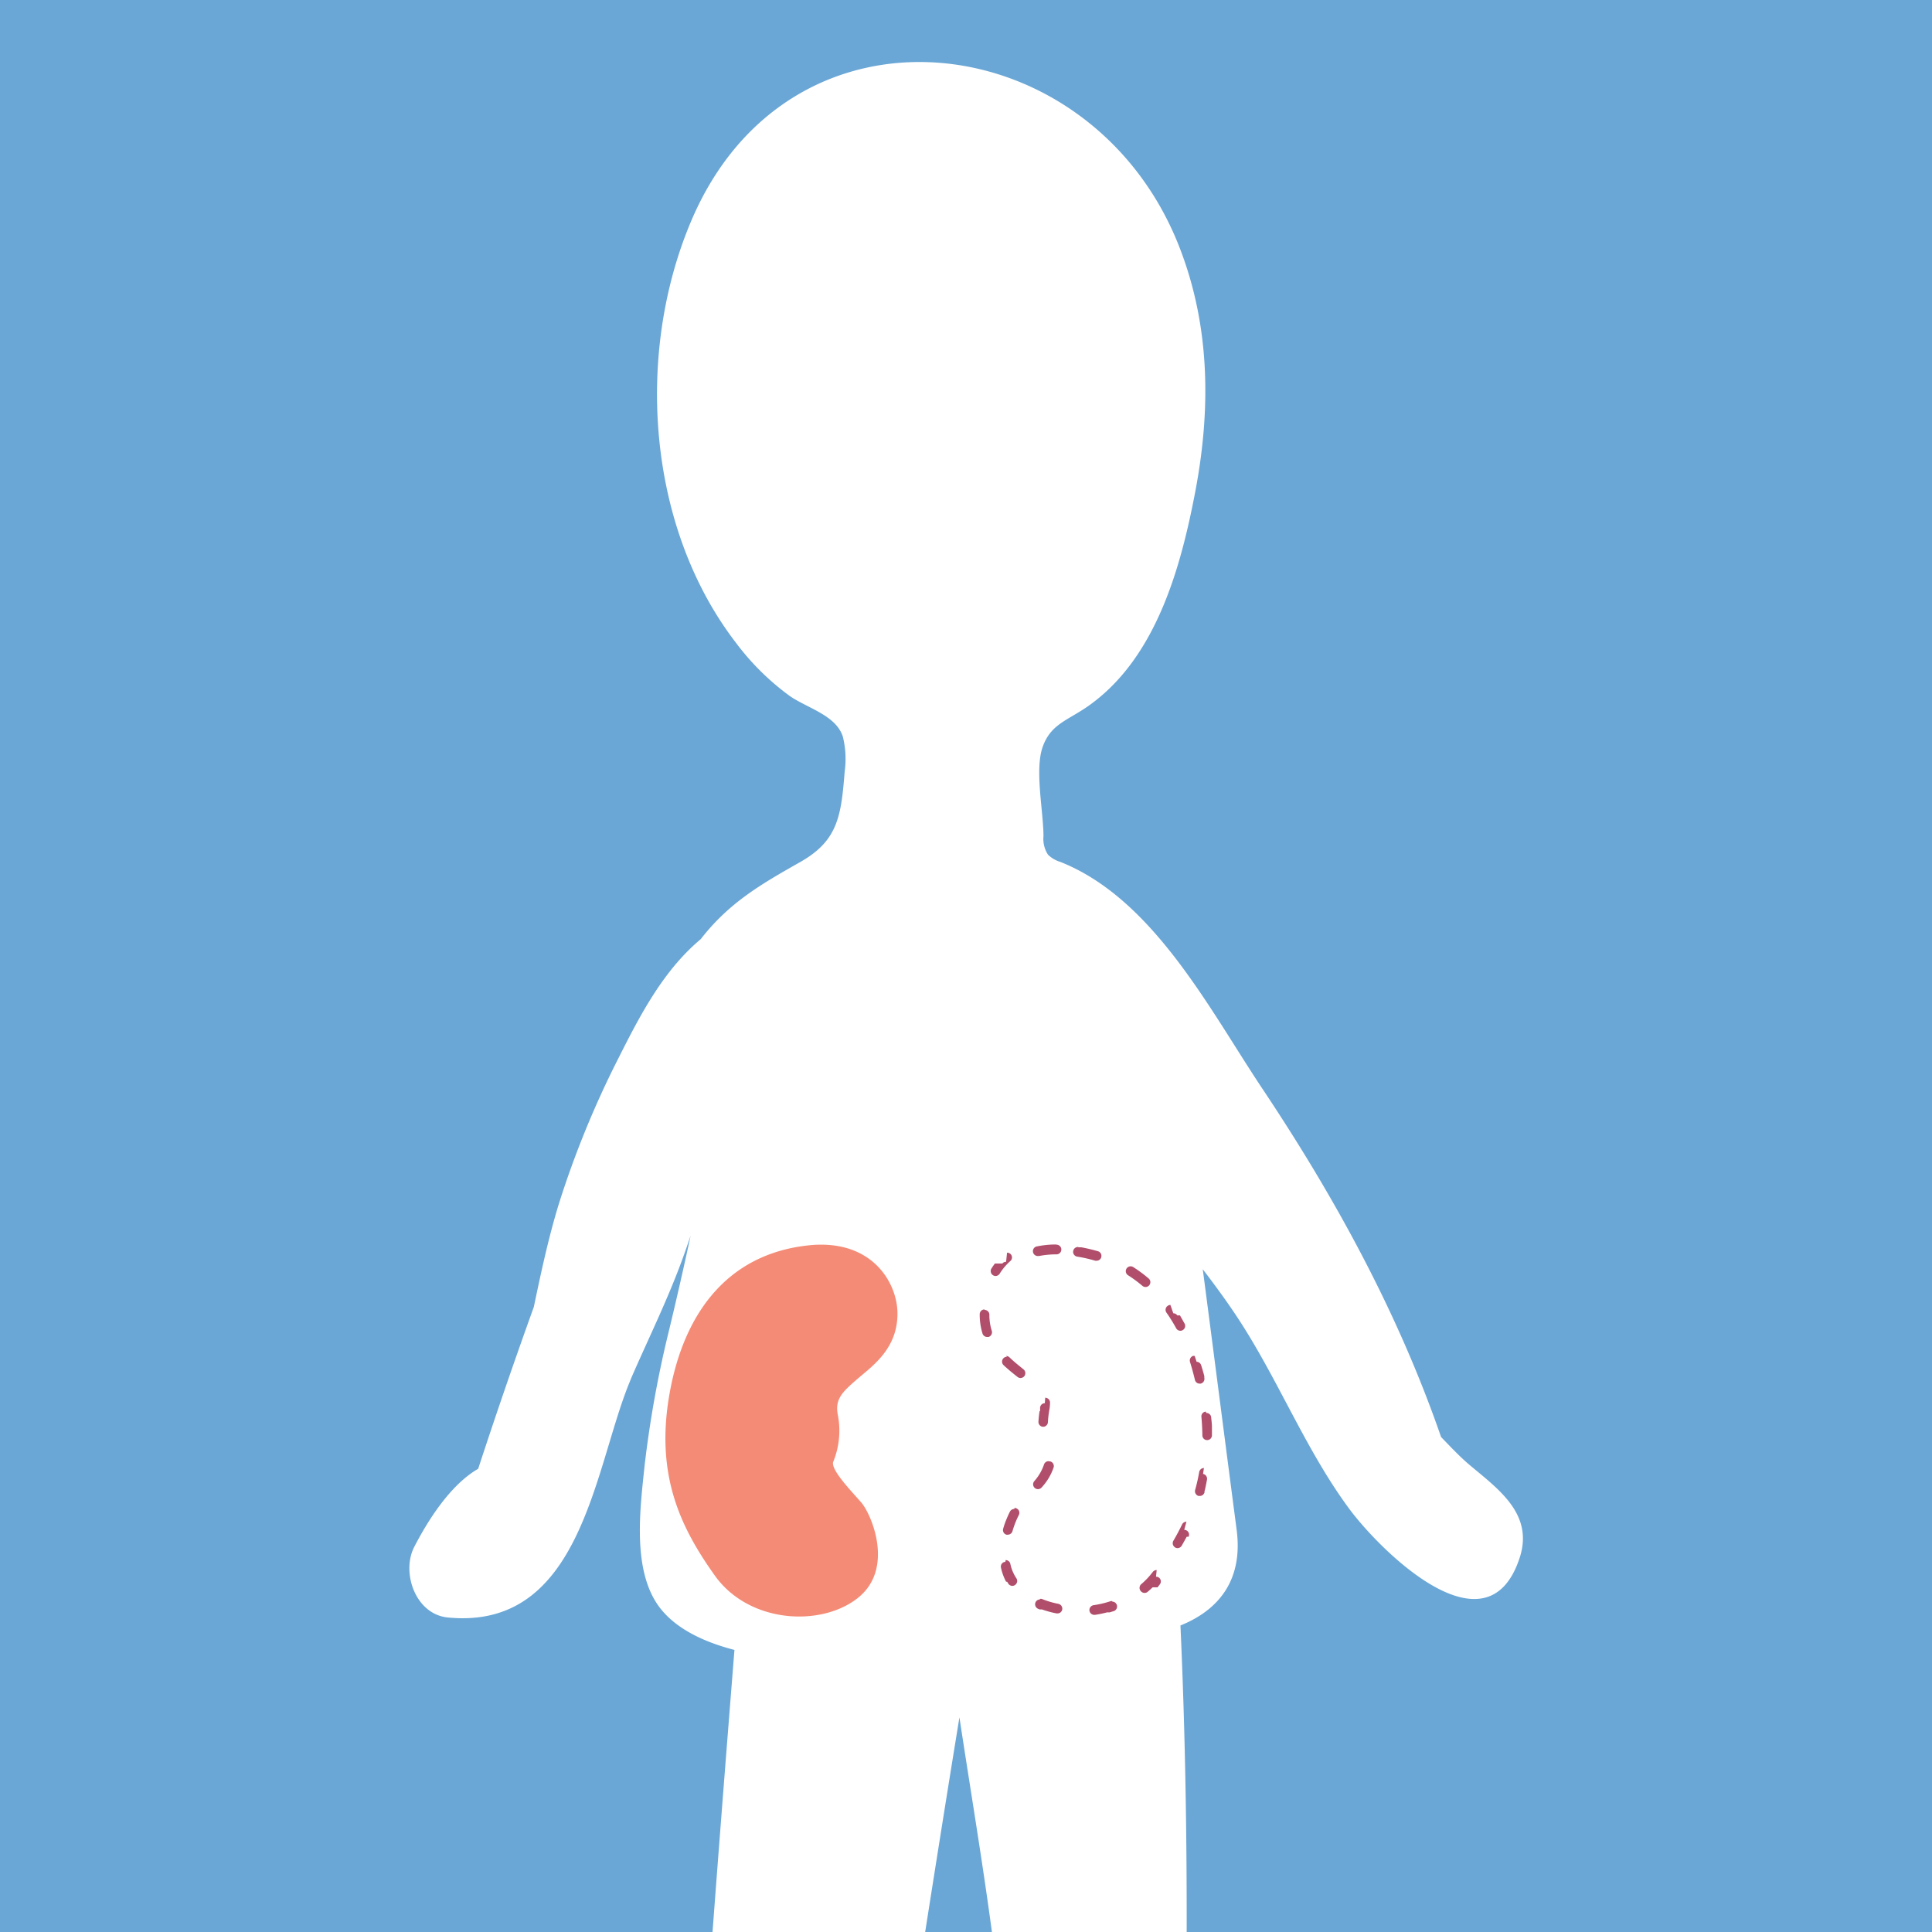 <svg xmlns="http://www.w3.org/2000/svg" viewBox="0 0 200 200"><defs><style>.cls-1{fill:#6AA7D6;}.cls-2{fill:#fff;}.cls-3{fill:#f48b76;}.cls-4{fill:#b14e6c;}</style></defs><title>(16) Seller Pic Opt 2</title><g id="Layer_1" data-name="Layer 1"><rect class="cls-1" width="200" height="200"/><path class="cls-2" d="M152.07,151.6c-1-.85-1.93-1.85-2.89-2.84-4.46-12.89-11-24.84-18.58-36.18-5.42-8.14-11.23-19.54-20.82-23.35a3.21,3.21,0,0,1-1.29-.75,3,3,0,0,1-.47-1.91c0-2.54-.92-6.86-.09-9.23.89-2.54,2.79-2.78,5.11-4.53,6.72-5,9.22-14.15,10.71-22,1.6-8.46,1.52-17-1.62-25.13C113.18,2.51,81.73-1.39,71.5,23,65.74,36.71,67,54.58,76.17,66.52A26.31,26.31,0,0,0,81.69,72c1.78,1.28,4.83,2,5.56,4.25a9.62,9.62,0,0,1,.19,3.63c-.36,4.61-.71,7.14-4.57,9.34-4.06,2.3-7.38,4.2-10.33,8-3.83,3.21-6.22,7.75-8.46,12.21a99.05,99.05,0,0,0-6.22,15.17c-1.07,3.47-1.84,7.08-2.6,10.7q-3,8.32-5.76,16.75c-2.93,1.68-5.27,5.47-6.62,8.09s.1,6.95,3.46,7.3C60.21,168.81,61.5,152,65.18,143.07c.09-.23.18-.45.28-.68,1.78-4.07,3.72-8,5.25-12.23.27-.74.52-1.48.78-2.23-.7,3.25-1.44,6.5-2.23,9.78a113.17,113.17,0,0,0-2.53,14c-.44,4.21-1.2,10,1,13.85,1.62,2.86,5.05,4.4,8.3,5.24-2,25.1-3.92,50.21-5.39,75.35,0,.17,0,.33,0,.5a39.06,39.06,0,0,0-3.23,3.75,9.64,9.64,0,0,0-1.75,8.77c2.71,8.17,13.26,4.84,17.73.36,5.13-5.15,6.94-12.17,7.07-19.26q.06-3.28,0-6.59c3-18.63,5.82-37.28,8.86-55.9,1.27,8.36,2.69,16.72,3.74,25.11,1,7.9,1.91,15.81,2.7,23.73,0,.57,0,1.15,0,1.72.11,5-.37,10.71,1.58,15.46,2.24,5.46,9.46,9.35,14.37,12.35,4.3,2.62,12,.11,10-6.18a37.36,37.36,0,0,0-4-8.85c-1.5-2.32-3.22-4.89-5.51-6.54.71-22.09,1-44.23,0-66.31,4.27-1.73,6.45-5,5.82-9.88-1.18-9-2.33-18-3.51-27,1.1,1.44,2.18,2.9,3.2,4.41,4.43,6.53,7.26,14,11.91,20.32,3.18,4.33,14.42,15.59,17.74,5C158.73,156.63,155,154.08,152.07,151.6Z"/><path class="cls-3" d="M92.9,135.73c.14,3.81-2.57,5.66-4.12,7s-2.35,2.07-2.06,3.68a8.52,8.52,0,0,1-.47,4.93c-.25.83,1.87,3,2.91,4.2s3.46,6.8-.32,9.85-11.29,2.7-14.85-2.3-6.18-10.42-4.67-18.87,6.18-14.67,14.92-15.35C90.35,128.49,92.78,132.76,92.9,135.73Z"/><path class="cls-4" d="M109.37,128.83h-.27a10.05,10.05,0,0,0-1.72.19.5.5,0,0,0,.1,1h.09a9.4,9.4,0,0,1,1.8-.17.5.5,0,0,0,0-1Zm-5.22,1.79a.5.5,0,0,0-.33.12l-.06.06h0l0,0h-.77v0h0l0,0h0c-.13.17-.25.35-.36.52a.51.51,0,0,0,.42.77.51.51,0,0,0,.43-.23,6,6,0,0,1,1.1-1.31.49.49,0,0,0-.33-.87Zm-2.23,4.93h0a.5.5,0,0,0-.5.5,6.68,6.68,0,0,0,.29,2,.5.5,0,0,0,.48.35l.15,0a.51.51,0,0,0,.33-.63,5.4,5.4,0,0,1-.25-1.67.5.5,0,0,0-.5-.5Zm2.33,4.9a.51.51,0,0,0-.37.15.5.5,0,0,0,0,.71l.24.22h0c.42.38.84.71,1.2,1h0l0,0a.51.51,0,0,0,.32.12.53.53,0,0,0,.39-.18.51.51,0,0,0-.07-.71l-.32-.26c-.38-.31-.77-.63-1.15-1a.5.5,0,0,0-.34-.13Zm3.91,4.81h0a.49.49,0,0,0-.49.5v0h0v0h0c0,.1,0,.2,0,.31h0v0h0v0h-.05v0h0v0h0a10.74,10.74,0,0,0-.12,1.11.5.5,0,0,0,.48.52h0a.5.5,0,0,0,.5-.48,9.94,9.94,0,0,1,.14-1.22,4.83,4.83,0,0,0,.08-.82.51.51,0,0,0-.5-.49Zm.39,6a.51.51,0,0,0-.49.39,5.13,5.13,0,0,1-1,1.69.5.5,0,1,0,.78.63,5.78,5.78,0,0,0,1.24-2.09.5.5,0,0,0-.38-.6l-.11,0ZM105,156.21a.5.5,0,0,0-.45.27c-.13.25-.26.54-.38.84h0a7.8,7.8,0,0,0-.32.93.49.49,0,0,0,.34.62.32.32,0,0,0,.14,0,.51.51,0,0,0,.48-.36,9.58,9.58,0,0,1,.66-1.68.49.49,0,0,0-.22-.67.46.46,0,0,0-.22-.06Zm-.93,5.48H104a.49.49,0,0,0-.38.59,5.56,5.56,0,0,0,.53,1.46h.11l.12.2a.51.51,0,0,0,.42.23.46.46,0,0,0,.27-.09.5.5,0,0,0,.15-.69,4.27,4.27,0,0,1-.63-1.5.49.49,0,0,0-.48-.39Zm3.58,3.89a.49.49,0,0,0-.46.31.51.51,0,0,0,.27.65l.17.07h.24a10.13,10.13,0,0,0,1.51.41h.09a.49.49,0,0,0,.49-.4.51.51,0,0,0-.39-.59,9.06,9.06,0,0,1-1.72-.51.48.48,0,0,0-.2,0Zm7.49.17a.41.41,0,0,0-.16,0,10.49,10.49,0,0,1-1.78.42.51.51,0,0,0-.42.57.51.51,0,0,0,.5.43h.07a11.28,11.28,0,0,0,1.26-.26h.27l.42-.13a.5.5,0,0,0,.31-.64.49.49,0,0,0-.47-.34Zm4.6-3.22a.53.53,0,0,0-.4.19,8,8,0,0,1-1.23,1.3.51.51,0,0,0,0,.71.52.52,0,0,0,.38.17.49.49,0,0,0,.32-.12c.18-.15.34-.3.51-.46h0v0h0v0h.51v0h0l0,0h0l0,0h0l.23-.3a.49.49,0,0,0-.39-.8Zm3.08-5a.49.49,0,0,0-.45.28c-.27.55-.57,1.13-.91,1.7a.51.51,0,0,0,.19.68.45.45,0,0,0,.25.07.5.5,0,0,0,.43-.25c.18-.31.35-.62.52-.93h0l0,0h0v0h0v0h0l0,0h0l0,0h.19v0h0v0h0v0h0v0h0l0,0h0v0h0v0a.49.49,0,0,0-.23-.66.44.44,0,0,0-.22-.05Zm1.81-5.56a.5.5,0,0,0-.49.42c-.11.62-.25,1.25-.42,1.85a.51.51,0,0,0,.35.62l.14,0a.5.5,0,0,0,.48-.37l0-.11h0v0h0v0h0v0h0v0h0l.06-.22h0v0h0v0h0v0h0v0h0v0h0v0h0c.07-.33.14-.67.2-1a.51.51,0,0,0-.41-.58Zm.19-5.84h0a.49.49,0,0,0-.45.54c.06.65.09,1.3.1,1.92a.49.49,0,0,0,.5.49h0a.5.5,0,0,0,.49-.5c0-.28,0-.57,0-.86h0v0h0v0h0v0h0c0-.33-.05-.66-.08-1a.49.49,0,0,0-.5-.45Zm-1.15-5.77-.16,0a.51.51,0,0,0-.32.63q.28.9.51,1.86a.49.49,0,0,0,.48.38h.12a.5.5,0,0,0,.37-.6l0-.13h0v0h0v0h0v0h0v0h0v0h0v0h0v0h0v0h0v0h0v0h0v0h0v0h0v0h0v0h0v-.05h0c-.1-.38-.21-.76-.33-1.13a.5.5,0,0,0-.47-.35Zm-2.51-5.27a.47.47,0,0,0-.28.09.5.5,0,0,0-.13.7,16,16,0,0,1,1,1.61.5.5,0,0,0,.44.27.46.46,0,0,0,.23-.06.5.5,0,0,0,.21-.68l-.48-.85h0l0,0h0v0h-.2v0h0l0,0h0v0h0v0h0v0h0l0,0h0v0h0v0h0l0,0h0v0h0v0h0l0,0h-.08a.49.49,0,0,0-.41-.22Zm-4.12-4a.5.5,0,0,0-.27.92,13.31,13.31,0,0,1,1.49,1.1.52.52,0,0,0,.33.12.5.5,0,0,0,.32-.88,13.67,13.67,0,0,0-1.61-1.19h0a.48.48,0,0,0-.26-.07Zm-5.41-2a.5.5,0,0,0-.08,1,14.81,14.81,0,0,1,1.83.42l.14,0a.49.49,0,0,0,.48-.36.5.5,0,0,0-.33-.62c-.56-.16-1.13-.3-1.73-.41h-.31Z"/></g></svg>